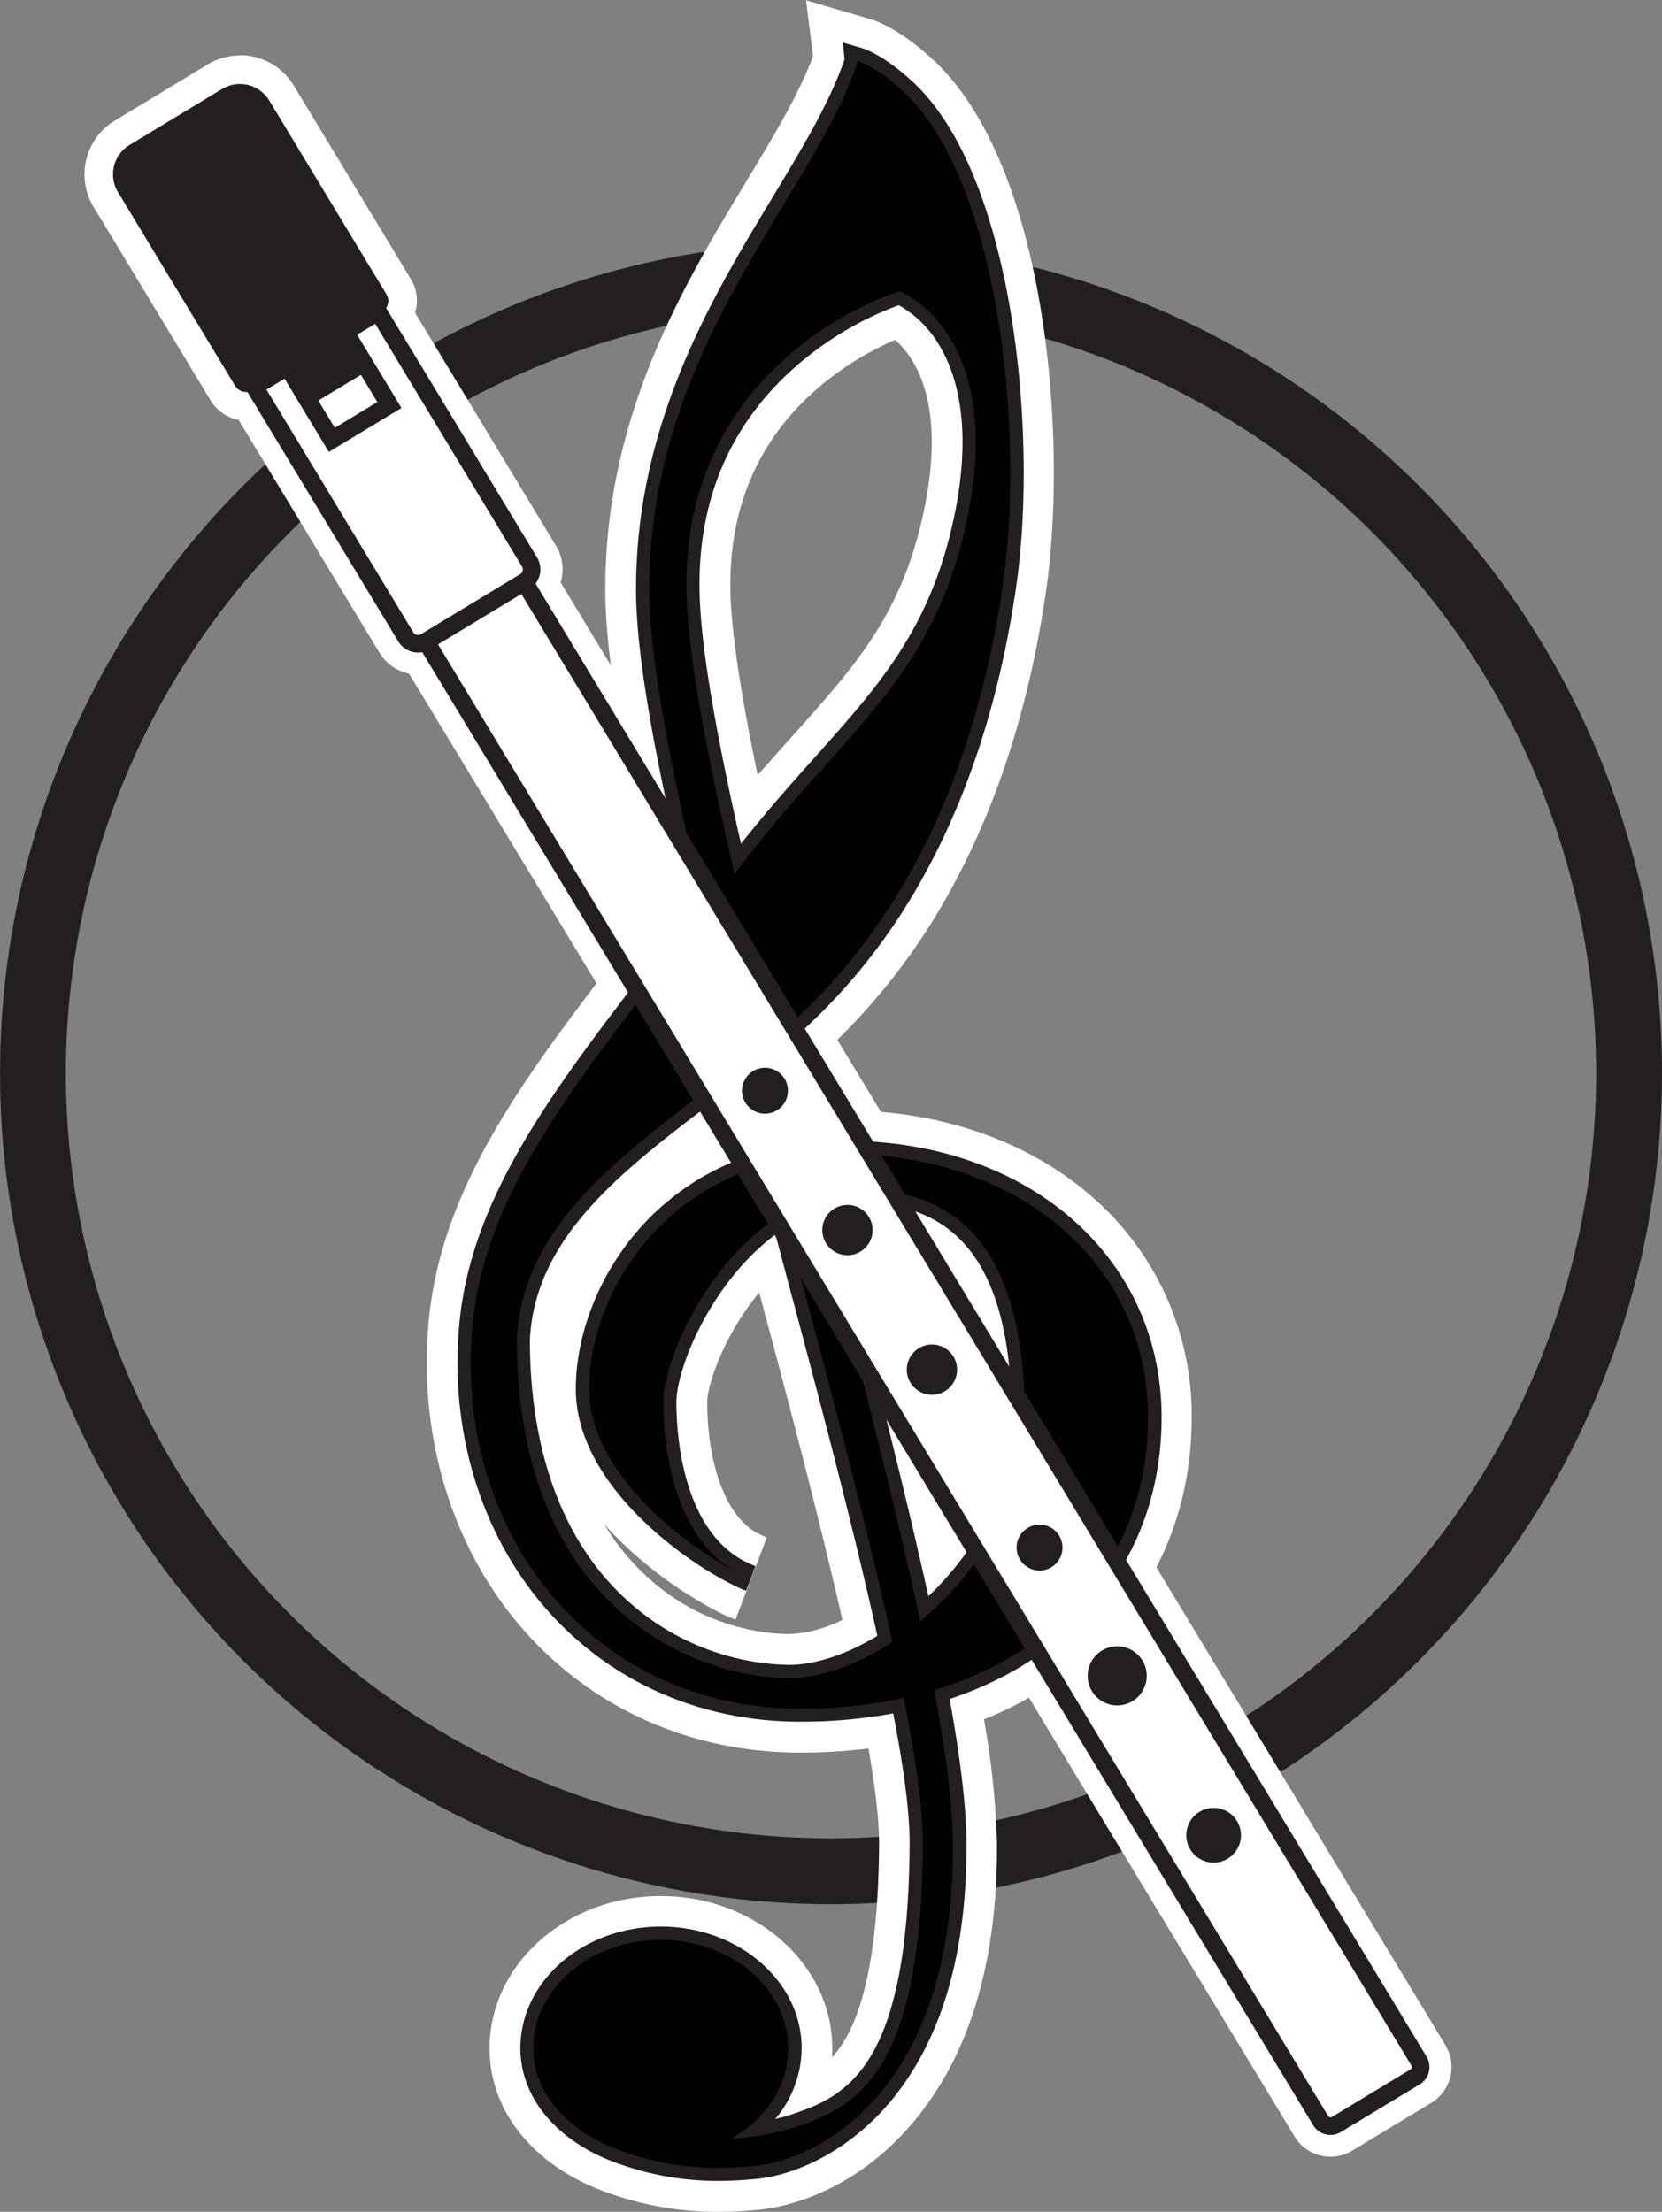 <svg id="Layer_1" data-name="Layer 1" xmlns="http://www.w3.org/2000/svg" viewBox="0 0 378.56 503.75"><rect x="0" y="0" width="378.56" height="503.75" fill="#808080" stroke="none"/><defs><style>.cls-1{fill:none;stroke-width:15px;}.cls-1,.cls-5,.cls-6,.cls-7,.cls-8{stroke:#231f20;stroke-miterlimit:10;}.cls-2,.cls-5{fill:#fff;}.cls-3,.cls-6,.cls-7,.cls-8{fill:#231f20;}.cls-4{fill:#010101;}.cls-5{stroke-width:4px;}.cls-7{stroke-width:3px;}.cls-8{stroke-width:2px;}</style></defs><circle class="cls-1" cx="189.28" cy="244.41" r="181.78"/><path class="cls-2" d="M428.84,647.13a6.13,6.13,0,0,1-5.21-2.94L216.87,302.44l28.4-17.18L452,627a6.1,6.1,0,0,1-2.06,8.36l-18,10.89A6.13,6.13,0,0,1,428.84,647.13Z" transform="translate(-125.79 -159.43)"/><path class="cls-2" d="M244.09,290.06,449,628.82a2.59,2.59,0,0,1-.87,3.55l-18,10.88a2.53,2.53,0,0,1-1.34.38,2.58,2.58,0,0,1-2.21-1.25l-205-338.75,22.42-13.57m2.37-9.61-6,3.63-22.42,13.56-6,3.62,3.62,6L420.64,646a9.57,9.57,0,0,0,13.16,3.24l18-10.88A9.58,9.58,0,0,0,455,625.19L250.08,286.44l-3.62-6Z" transform="translate(-125.79 -159.43)"/><path class="cls-2" d="M221,309.53a6.8,6.8,0,0,1-5.78-3.26l-36.3-60,34.18-20.68,36.3,60a6.74,6.74,0,0,1-2.29,9.27l-22.62,13.69A6.71,6.71,0,0,1,221,309.53Z" transform="translate(-125.79 -159.43)"/><path class="cls-2" d="M211.94,230.41l34.48,57a3.24,3.24,0,0,1-1.1,4.46L222.7,305.56a3.24,3.24,0,0,1-4.46-1.1l-34.49-57,28.19-17.05m2.36-9.61-6,3.62-28.18,17.05-6,3.63,3.62,6,34.49,57a10.24,10.24,0,0,0,14.07,3.47L249,297.86a10.27,10.27,0,0,0,3.46-14.08l-34.48-57-3.63-6Z" transform="translate(-125.79 -159.43)"/><rect class="cls-2" x="191.73" y="234.03" width="22.33" height="26.5" transform="translate(-224.5 -18.7) rotate(-31.17)"/><path class="cls-2" d="M204.4,235l10.09,16.68-13.11,7.93L191.29,242.9,204.4,235m2.37-9.62-6,3.63-13.12,7.93-6,3.63,3.63,6,10.09,16.68,3.62,6,6-3.62,13.12-7.93,6-3.63-3.63-6-10.09-16.68-3.62-6Z" transform="translate(-125.79 -159.43)"/><rect class="cls-3" x="189.2" y="234.73" width="22.33" height="16.75" transform="translate(-222.7 -20.6) rotate(-31.17)"/><path class="cls-2" d="M204.4,235l5,8.34-13.12,7.93-5-8.34L204.4,235m2.37-9.62-6,3.63-13.12,7.93-6,3.63,3.63,6,5,8.34,3.63,6,6-3.62,13.11-7.93,6-3.63-3.62-6-5.05-8.34-3.62-6Z" transform="translate(-125.79 -159.43)"/><path class="cls-3" d="M300,416.57a8.77,8.77,0,0,1-7.47-4.21A8.74,8.74,0,0,1,300,399.11a8.73,8.73,0,1,1,0,17.46Z" transform="translate(-125.79 -159.43)"/><path class="cls-2" d="M300,402.61a5.24,5.24,0,1,1-2.7.76,5.22,5.22,0,0,1,2.7-.76m0-7h0a12.23,12.23,0,1,0,10.47,5.9,12.25,12.25,0,0,0-10.47-5.9Z" transform="translate(-125.79 -159.43)"/><path class="cls-3" d="M318.83,448.31a8.73,8.73,0,1,1,7.47-13.25,8.75,8.75,0,0,1-2.95,12A8.8,8.8,0,0,1,318.83,448.31Z" transform="translate(-125.79 -159.43)"/><path class="cls-2" d="M318.82,434.35a5.23,5.23,0,1,1-2.7.76,5.14,5.14,0,0,1,2.7-.76m0-7h0a12.23,12.23,0,1,0,10.47,5.9,12.18,12.18,0,0,0-10.47-5.9Z" transform="translate(-125.79 -159.43)"/><path class="cls-3" d="M338.07,480.1a8.77,8.77,0,0,1-7.47-4.21,8.73,8.73,0,0,1,2.95-12,8.73,8.73,0,1,1,4.52,16.2Z" transform="translate(-125.79 -159.43)"/><path class="cls-2" d="M338.06,466.14a5.23,5.23,0,0,1,2.71,9.7,5.14,5.14,0,0,1-2.7.76,5.23,5.23,0,0,1,0-10.46m0-7h0a12.23,12.23,0,1,0,10.47,5.9,12.19,12.19,0,0,0-10.47-5.9Z" transform="translate(-125.79 -159.43)"/><path class="cls-3" d="M362.58,520.62a8.8,8.8,0,0,1-7.47-4.21,8.73,8.73,0,0,1,7.46-13.25,8.73,8.73,0,1,1,0,17.46Z" transform="translate(-125.79 -159.43)"/><path class="cls-2" d="M362.57,506.66a5.23,5.23,0,1,1-2.7.76,5.14,5.14,0,0,1,2.7-.76m0-7h0a12.23,12.23,0,1,0,10.47,5.9,12.18,12.18,0,0,0-10.47-5.9Z" transform="translate(-125.79 -159.43)"/><path class="cls-3" d="M380.27,549.84a8.72,8.72,0,1,1,8.47-6.64,8.73,8.73,0,0,1-8.47,6.64Z" transform="translate(-125.79 -159.43)"/><path class="cls-2" d="M380.26,535.89a5.22,5.22,0,1,1-2.71.75,5.19,5.19,0,0,1,2.71-.75m0-7h0a12.2,12.2,0,0,0-11.87,9.3,12.15,12.15,0,0,0,1.41,9.25,12.24,12.24,0,0,0,16.79,4.14,12.24,12.24,0,0,0,4.13-16.8,12.3,12.3,0,0,0-10.46-5.89Z" transform="translate(-125.79 -159.43)"/><path class="cls-3" d="M402.23,586.14a8.77,8.77,0,0,1-7.47-4.21,8.73,8.73,0,0,1,7.46-13.25,8.73,8.73,0,0,1,4.52,16.2A8.65,8.65,0,0,1,402.23,586.14Z" transform="translate(-125.79 -159.43)"/><path class="cls-2" d="M402.22,572.18a5.24,5.24,0,1,1-2.7.76,5.31,5.31,0,0,1,2.7-.76m0-7h0a12.2,12.2,0,0,0-11.87,9.3,12.15,12.15,0,0,0,1.41,9.25,12.23,12.23,0,1,0,10.46-18.55Z" transform="translate(-125.79 -159.43)"/><path class="cls-3" d="M181.87,251.69a6,6,0,0,1-5.09-2.87l-26.69-44.11a10.82,10.82,0,0,1,3.65-14.84l21.11-12.77a10.81,10.81,0,0,1,14.84,3.65l26.69,44.11a5.94,5.94,0,0,1-2,8.17l-29.43,17.8A6,6,0,0,1,181.87,251.69Z" transform="translate(-125.79 -159.43)"/><path class="cls-2" d="M180.44,179a7.32,7.32,0,0,1,6.26,3.53l26.68,44.11a2.44,2.44,0,0,1-.82,3.35l-29.43,17.81a2.45,2.45,0,0,1-3.36-.83L153.09,202.9a7.29,7.29,0,0,1,2.47-10l21.1-12.77a7.24,7.24,0,0,1,3.78-1.06m0-7h0a14.2,14.2,0,0,0-7.4,2.07l-21.11,12.77a14.31,14.31,0,0,0-4.83,19.64l26.68,44.12a9.46,9.46,0,0,0,13,3.19L216.18,236a9.45,9.45,0,0,0,3.19-13l-26.68-44.11a14.39,14.39,0,0,0-12.25-6.9Z" transform="translate(-125.79 -159.43)"/><g id="layer1"><g id="path2219"><path class="cls-4" d="M289.36,658.18a68,68,0,0,1-22.44-3.7c-15.21-5-24.65-15.94-24.65-28.52,0-16.37,15.27-29.7,34-29.7s34.07,13.33,34.07,29.7a26.61,26.61,0,0,1-3.21,12.61c11-3.82,23.51-11,23.83-59,.05-7.57-1.54-17.84-3.34-27.6a118.86,118.86,0,0,1-19.6,1.58c-22.76,0-43.46-8.93-58.27-25.15-15.9-17.41-23.69-42-21.38-67.41,2.69-29.53,21.5-54.07,43.28-82.49,3-4,6.17-8.06,9.34-12.26-8.42-35-12.35-58.1-12.35-72.62,0-38.35,17.39-67.14,31.36-90.27,6.8-11.26,13.23-21.9,16.42-31.66l.7-2.14,2.07-.89a4.21,4.21,0,0,1,1.71-.33c4.82,0,12,6.33,14.26,8.48,23.34,21.92,28.94,81.44,24,116-6.47,45.37-23.76,80.57-51.4,104.65,1.64,6.45,3.35,13.13,5.11,19.93,1.7-.11,3.42-.17,5.13-.17,43,0,74.2,27.34,74.23,65,0,30.62-17.85,54.81-48,65.49,2.31,13,3.51,23.54,3.56,31.35.19,26.2-6,46.75-18.45,61.09-12.66,14.58-26.85,17.07-30.9,17.48A88.31,88.31,0,0,1,289.36,658.18ZM248.48,464.55c.06,57,37.23,72.06,56.9,72.06,5.36,0,11.65-2,18-5.6-5.68-25.59-14-56.6-22.08-86.91-12.18,10.42-19.42,27.45-19.42,34.75,0,6.2,1,26.94,14,34.17,1,.52,1.95.94,2.71,1.24L295,523.6a28.54,28.54,0,0,1-3.82-1.74c-12.59-6.41-36.27-24.22-36.27-46.09,0-20.79,13.77-45.47,40.16-54.74q-1.5-5.59-3-11.15l-.55.42C269.13,427.27,249.74,441.92,248.48,464.55Zm69.23-28.66c7.44,28.65,15,58,20.69,83.13,10-10.65,15.85-23.67,15.85-36,0-42.55-18.25-47.47-32-47.47A26.94,26.94,0,0,0,317.71,435.89Zm12.63-204.72c-8.52,3.11-43.21,18.46-43.21,61.46,0,11,2.71,28.42,8.5,54.5,5.08-6.25,10-11.72,14.44-16.72,14.4-16.1,25.78-28.82,31-53.34C348,244.79,334.88,233.9,330.34,231.17Z" transform="translate(-125.79 -159.43)"/><path class="cls-2" d="M321.21,173.3s4.2,1.22,10.56,7.2c21.38,20.08,27.48,76.71,22.49,111.64-7.48,52.45-29,84.44-52.06,103.57,2.25,8.89,4.58,18,6.95,27.11a70.73,70.73,0,0,1,8.9-.56c39.08,0,69.2,24.37,69.23,60,0,30.42-18.82,53.1-48.7,62.09,2.67,14.22,4.2,26.18,4.26,34.78.42,57.36-31.41,72.19-44.86,73.57a84.73,84.73,0,0,1-8.63.46,63,63,0,0,1-20.87-3.45c-11.94-3.93-21.21-12.46-21.21-23.77,0-13.64,13-24.7,29-24.7s29.06,11.06,29.06,24.7c0,8.61-5.19,16.17-13,20.6a65.29,65.29,0,0,0,14.2-2.5c14.47-4.78,29.12-12.37,29.47-64.4.06-8.61-1.76-20.06-4.36-33.5a110,110,0,0,1-23.58,2.44c-47.05,0-79-39.84-74.67-87.1,3-32.61,26.57-58.79,53.06-94.1C279,336.57,273.68,310,273.68,293.67c0-55.56,37.47-89.62,47.53-120.37h0M293.09,358.52c23.93-32.11,45-43.33,52.87-80.4,9.18-43.08-15.24-52.36-15.24-52.36s-48.59,14.4-48.59,66.87c0,14.22,4.46,37.89,11,65.89m12.28,183.09c7.34,0,15.71-3,23.63-8.19-6.14-28.27-15.49-63-24.78-97.63-17,10.29-27.37,32.91-27.37,43.06,0,12,3.08,31.1,16.69,38.59-11.51-5.84-33.6-22.45-33.6-41.67s13.54-44,41.23-51.38c-2.07-7.73-4.12-15.43-6.1-23-25.9,19.79-50.16,35.71-51.59,63,0,60.41,39.71,77.2,61.89,77.2m30-12.93c13.24-11,23.85-27.81,23.85-45.71,0-30.88-9.51-52.47-37-52.47a32.87,32.87,0,0,0-10.67,1.8c8.83,34,17.75,68.23,23.79,96.38m-41.86-11.24c1.2.6,2.29,1.11,3.23,1.47a25,25,0,0,1-3.23-1.47m15.86-358,1.6,12.79c-3.19,8.64-8.81,17.95-15.24,28.6-14.29,23.66-32.08,53.11-32.08,92.85,0,14.6,3.8,37.39,11.94,71.48-2.67,3.54-5.32,7-7.9,10.35-22.25,29-41.47,54.12-44.29,85.09-2.44,26.82,5.83,52.79,22.67,71.23,15.77,17.27,37.77,26.78,62,26.78a125.29,125.29,0,0,0,15.53-.94c1.38,8,2.45,15.94,2.41,21.93-.14,21.31-2.82,36.37-8,44.76a21.51,21.51,0,0,1-2.72,3.62q.06-1,.06-2c0-19.13-17.52-34.7-39.06-34.7s-39,15.57-39,34.7c0,14.82,10.76,27.56,28.08,33.27a72.94,72.94,0,0,0,24,3.95,95.41,95.41,0,0,0,9.65-.51c4.51-.47,20.31-3.21,34.16-19.19,13.26-15.28,19.88-36.94,19.68-64.4A188.61,188.61,0,0,0,349.91,551a78.29,78.29,0,0,0,32-23.38c10-12.58,15.32-28.25,15.32-45.31a65.91,65.91,0,0,0-23.5-51c-14.43-12.27-34.23-19-55.73-19h-1.3q-1.71-6.63-3.35-13.06a144.61,144.61,0,0,0,29.45-38c10.5-19.33,17.67-42.08,21.31-67.64,4.9-34.26.16-96.2-25.54-120.34-7.53-7.07-13.08-9.07-14.6-9.51l-14.62-4.27Zm-11,176.66c-4.19-20.13-6.24-34.44-6.24-43.46,0-18.4,6.78-33.54,20.17-45a69.84,69.84,0,0,1,17.35-10.78C334,240.62,341.51,251,336.18,276c-4.94,23.22-15.38,34.89-29.84,51-2.53,2.84-5.2,5.83-8,9ZM341,507.86c-4.92-21-10.91-44.3-16.89-67.34,8.77.18,25.17,2.89,25.17,42.45,0,8.31-3,17-8.28,24.89Zm-42.74.74c-8.39-4.73-11.38-18.45-11.38-29.75,0-4.35,4.09-15.72,11.84-25.05,7,26.06,13.87,52.22,18.94,74.56a29.71,29.71,0,0,1-12.26,3.25,49.21,49.21,0,0,1-32.47-13.29,52.77,52.77,0,0,1-9.49-11.72c.58.64,1.17,1.29,1.78,1.93a93.8,93.8,0,0,0,23.68,17.75,33.84,33.84,0,0,0,4.42,2l7.13-18.69c-.41-.16-1.12-.46-2.19-1Z" transform="translate(-125.79 -159.43)"/></g></g><g id="layer1-2" data-name="layer1"><g id="path2219-2" data-name="path2219"><path class="cls-4" d="M289.36,654.68A64.62,64.62,0,0,1,268,651.15C254.29,646.63,245.77,637,245.77,626c0-14.44,13.7-26.2,30.54-26.2s30.57,11.76,30.57,26.2a24.42,24.42,0,0,1-8.9,18.48,58.05,58.05,0,0,0,8.08-1.8c11.85-3.92,28.08-9.28,28.44-63,.06-8.76-2-20.81-4.05-31.7a113.32,113.32,0,0,1-22.39,2.15c-21.77,0-41.54-8.52-55.68-24-15.24-16.69-22.71-40.28-20.48-64.73,2.59-28.52,20.23-51.54,42.57-80.69,3.36-4.38,6.84-8.92,10.35-13.6-8.62-35.6-12.64-58.94-12.64-73.4,0-37.37,16.39-64.51,30.86-88.46,6.91-11.44,13.43-22.24,16.75-32.38l.21-.64.62-.27a1.21,1.21,0,0,1,.41-.07c1.85,0,6.88,3,11.77,7.56,22.48,21.11,27.77,79.15,22.95,112.94-6.48,45.41-23.93,80.36-51.87,103.91,2,8,4.18,16.38,6.4,24.92a71.41,71.41,0,0,1,7.77-.42c41,0,70.7,25.87,70.73,61.52,0,30-18.09,53.49-48.48,63.13,2.62,14.2,4,25.54,4,33.73.19,25.33-5.74,45.1-17.6,58.77-9.38,10.82-20.93,15.51-28.61,16.3A86.82,86.82,0,0,1,289.36,654.68Zm4.83-250.74-4.72,3.57c-23.19,17.52-43.22,32.66-44.49,57,0,59.8,39.51,75.62,60.4,75.62,6.6,0,14.36-2.62,21.93-7.39-5.93-27.14-14.93-60.7-23.64-93.16l-.37-1.4c-15.07,10.15-24.95,30.84-24.95,40.69,0,6.69,1.14,29.13,15.89,37.26,1.16.59,2.2,1.06,3.08,1.41l-1.07,2.8a25.55,25.55,0,0,1-3.41-1.56c-13.83-7-34.4-24.26-34.4-43,0-20.31,14-44.6,40.89-52.43C297.6,416.83,295.87,410.35,294.19,403.94Zm19.44,30.15c8.26,31.82,16.8,64.69,22.71,91.81,13.45-12,21.41-27.85,21.41-42.93,0-34.3-11.6-51-35.47-51a31.2,31.2,0,0,0-8.86,1.3Zm17-206.73a76.4,76.4,0,0,0-23.35,13.38c-15.71,13.18-23.67,30.64-23.67,51.89,0,12.2,3.24,32.08,10.2,62.42,6.63-8.65,13.09-15.87,18.85-22.31,14.75-16.49,26.4-29.51,31.82-54.94C352.68,239.4,334,228.9,330.65,227.36Z" transform="translate(-125.79 -159.43)"/><path class="cls-3" d="M321.21,173.3s4.2,1.22,10.56,7.2c21.38,20.08,27.48,76.71,22.5,111.64-7.49,52.45-29,84.44-52.07,103.57,2.25,8.89,4.58,18,6.95,27.11a70.73,70.73,0,0,1,8.9-.56c39.08,0,69.2,24.37,69.23,60,0,30.42-18.82,53.1-48.7,62.09,2.67,14.22,4.2,26.18,4.26,34.78.42,57.36-31.41,72.19-44.86,73.57a84.73,84.73,0,0,1-8.63.46,63,63,0,0,1-20.87-3.45c-11.94-3.93-21.21-12.46-21.21-23.77,0-13.64,13-24.7,29-24.7s29.06,11.06,29.06,24.7c0,8.61-5.19,16.17-13,20.6a65.29,65.29,0,0,0,14.2-2.5c14.47-4.78,29.12-12.37,29.47-64.4.06-8.61-1.76-20.06-4.36-33.5a110,110,0,0,1-23.58,2.44c-47.05,0-79-39.84-74.67-87.1,3-32.61,26.57-58.79,53.06-94.1C279,336.57,273.68,310,273.68,293.67c0-55.56,37.47-89.62,47.53-120.37h0M293.09,358.52c23.93-32.11,45-43.33,52.87-80.4,9.18-43.08-15.24-52.36-15.24-52.36s-48.59,14.4-48.59,66.87c0,14.22,4.46,37.89,11,65.89m12.28,183.09c7.34,0,15.71-3,23.63-8.19-6.14-28.27-15.49-63-24.78-97.63-17,10.29-27.37,32.91-27.37,43.06,0,12,3.08,31.1,16.69,38.59-11.51-5.84-33.6-22.45-33.6-41.67s13.54-44,41.23-51.38c-2.07-7.73-4.12-15.43-6.1-23-25.9,19.79-50.16,35.71-51.59,63,0,60.41,39.71,77.2,61.89,77.2m30-12.93c13.24-11,23.85-27.81,23.85-45.71,0-30.88-9.51-52.47-37-52.47a32.87,32.87,0,0,0-10.67,1.8c8.83,34,17.75,68.23,23.79,96.38m-41.86-11.24c1.2.6,2.29,1.11,3.23,1.47a25,25,0,0,1-3.23-1.47m24.25-348.27.38,3.79c-3.33,9.81-9.69,20.34-16.42,31.48-13.84,22.92-31.07,51.44-31.07,89.23,0,14.49,4,37.73,12.52,73.06-3.37,4.48-6.7,8.82-9.92,13-21.59,28.18-40.24,52.51-42.87,81.47-2.27,24.86,5.34,48.87,20.86,65.87,14.43,15.8,34.59,24.5,56.79,24.5a115.63,115.63,0,0,0,21.2-1.89c2,10.42,3.8,21.69,3.74,29.93-.15,22.92-3.1,38.74-9,48.37-5.05,8.24-11.59,11-18.41,13.2-.91.3-2,.59-3.19.86a25.14,25.14,0,0,0,6-16.11c0-15.27-14.38-27.7-32.06-27.7s-32,12.43-32,27.7c0,11.69,8.92,21.89,23.27,26.62a66.23,66.23,0,0,0,21.81,3.6,87.29,87.29,0,0,0,8.94-.48c8-.81,19.92-5.66,29.59-16.8,12.1-14,18.15-34.07,18-59.77-.06-8-1.34-19-3.83-32.7,30.29-10.09,48.27-33.89,48.27-64.15,0-36.52-30.4-63-72.23-63-2.22,0-4.45.1-6.64.3-2-7.76-4-15.4-5.84-22.76a136.84,136.84,0,0,0,31.13-38.95c10.1-18.59,17-40.56,20.53-65.29,4.87-34.11-.55-92.79-23.4-114.25-6.7-6.28-11.28-7.75-11.78-7.89l-4.26-1.25Zm-23.2,182.46c-6.45-28.5-9.46-47.33-9.46-59,0-20.75,7.75-37.79,23.05-50.67a75.37,75.37,0,0,1,22.35-13,24.92,24.92,0,0,1,9,8.77c5.85,9.39,7.08,23.13,3.54,39.73-5.34,25-16.87,37.93-31.47,54.25-5.21,5.83-11,12.3-17,19.89ZM246.48,464.49c1.28-23.58,21-38.5,43.89-55.78l2.94-2.22c1.44,5.47,2.88,10.9,4.2,15.84a57.87,57.87,0,0,0-29.78,21.6c-6.85,9.55-10.79,21.16-10.79,31.84,0,20.91,23,38.12,35.2,44.32a26.22,26.22,0,0,0,3.58,1.63l2.14-5.6c-.82-.33-1.81-.78-2.91-1.34-14-7.74-15.1-29.45-15.1-35.93,0-7.84,7.93-27.38,22.56-38.23,8.53,31.83,17.32,64.65,23.21,91.38-7.05,4.27-14.18,6.61-20.25,6.61a56.37,56.37,0,0,1-37.22-15.15c-14.16-13.09-21.66-33.48-21.67-59Zm68.77-30.13a29.35,29.35,0,0,1,7-.86c22.86,0,34,16.18,34,49.47,0,13.93-7,28.6-19,40-5.84-26.45-14-58-22-88.66Z" transform="translate(-125.79 -159.43)"/></g></g><path class="cls-5" d="M322.93,268.07h26.2a0,0,0,0,1,0,0V664a2.59,2.59,0,0,1-2.59,2.59h-21a2.59,2.59,0,0,1-2.59-2.59V268.07a0,0,0,0,1,0,0Z" transform="translate(-319.18 82) rotate(-31.17)"/><path class="cls-5" d="M199.46,233.89H232.4a0,0,0,0,1,0,0v66.62a3.25,3.25,0,0,1-3.25,3.25H202.71a3.25,3.25,0,0,1-3.25-3.25V233.89a0,0,0,0,1,0,0Z" transform="translate(-233.77 -8.83) rotate(-31.17)"/><rect class="cls-5" x="195.23" y="237.53" width="15.33" height="19.5" transform="translate(-224.5 -18.7) rotate(-31.17)"/><rect class="cls-6" x="192.7" y="238.23" width="15.33" height="9.75" transform="translate(-222.7 -20.6) rotate(-31.17)"/><circle class="cls-3" cx="174.24" cy="248.41" r="5.23"/><circle class="cls-6" cx="193.03" cy="280.15" r="5.23"/><circle class="cls-6" cx="212.27" cy="311.94" r="5.23"/><circle class="cls-3" cx="236.78" cy="352.46" r="5.23"/><circle class="cls-7" cx="254.47" cy="381.68" r="5.23"/><circle class="cls-8" cx="276.43" cy="417.98" r="5.23"/><path class="cls-6" d="M169.64,182.05h24.67a7.31,7.31,0,0,1,7.31,7.31v51.56a2.44,2.44,0,0,1-2.44,2.44h-34.4a2.44,2.44,0,0,1-2.44-2.44V189.36a7.31,7.31,0,0,1,7.31-7.31Z" transform="translate(-209.62 -34.51) rotate(-31.17)"/></svg>